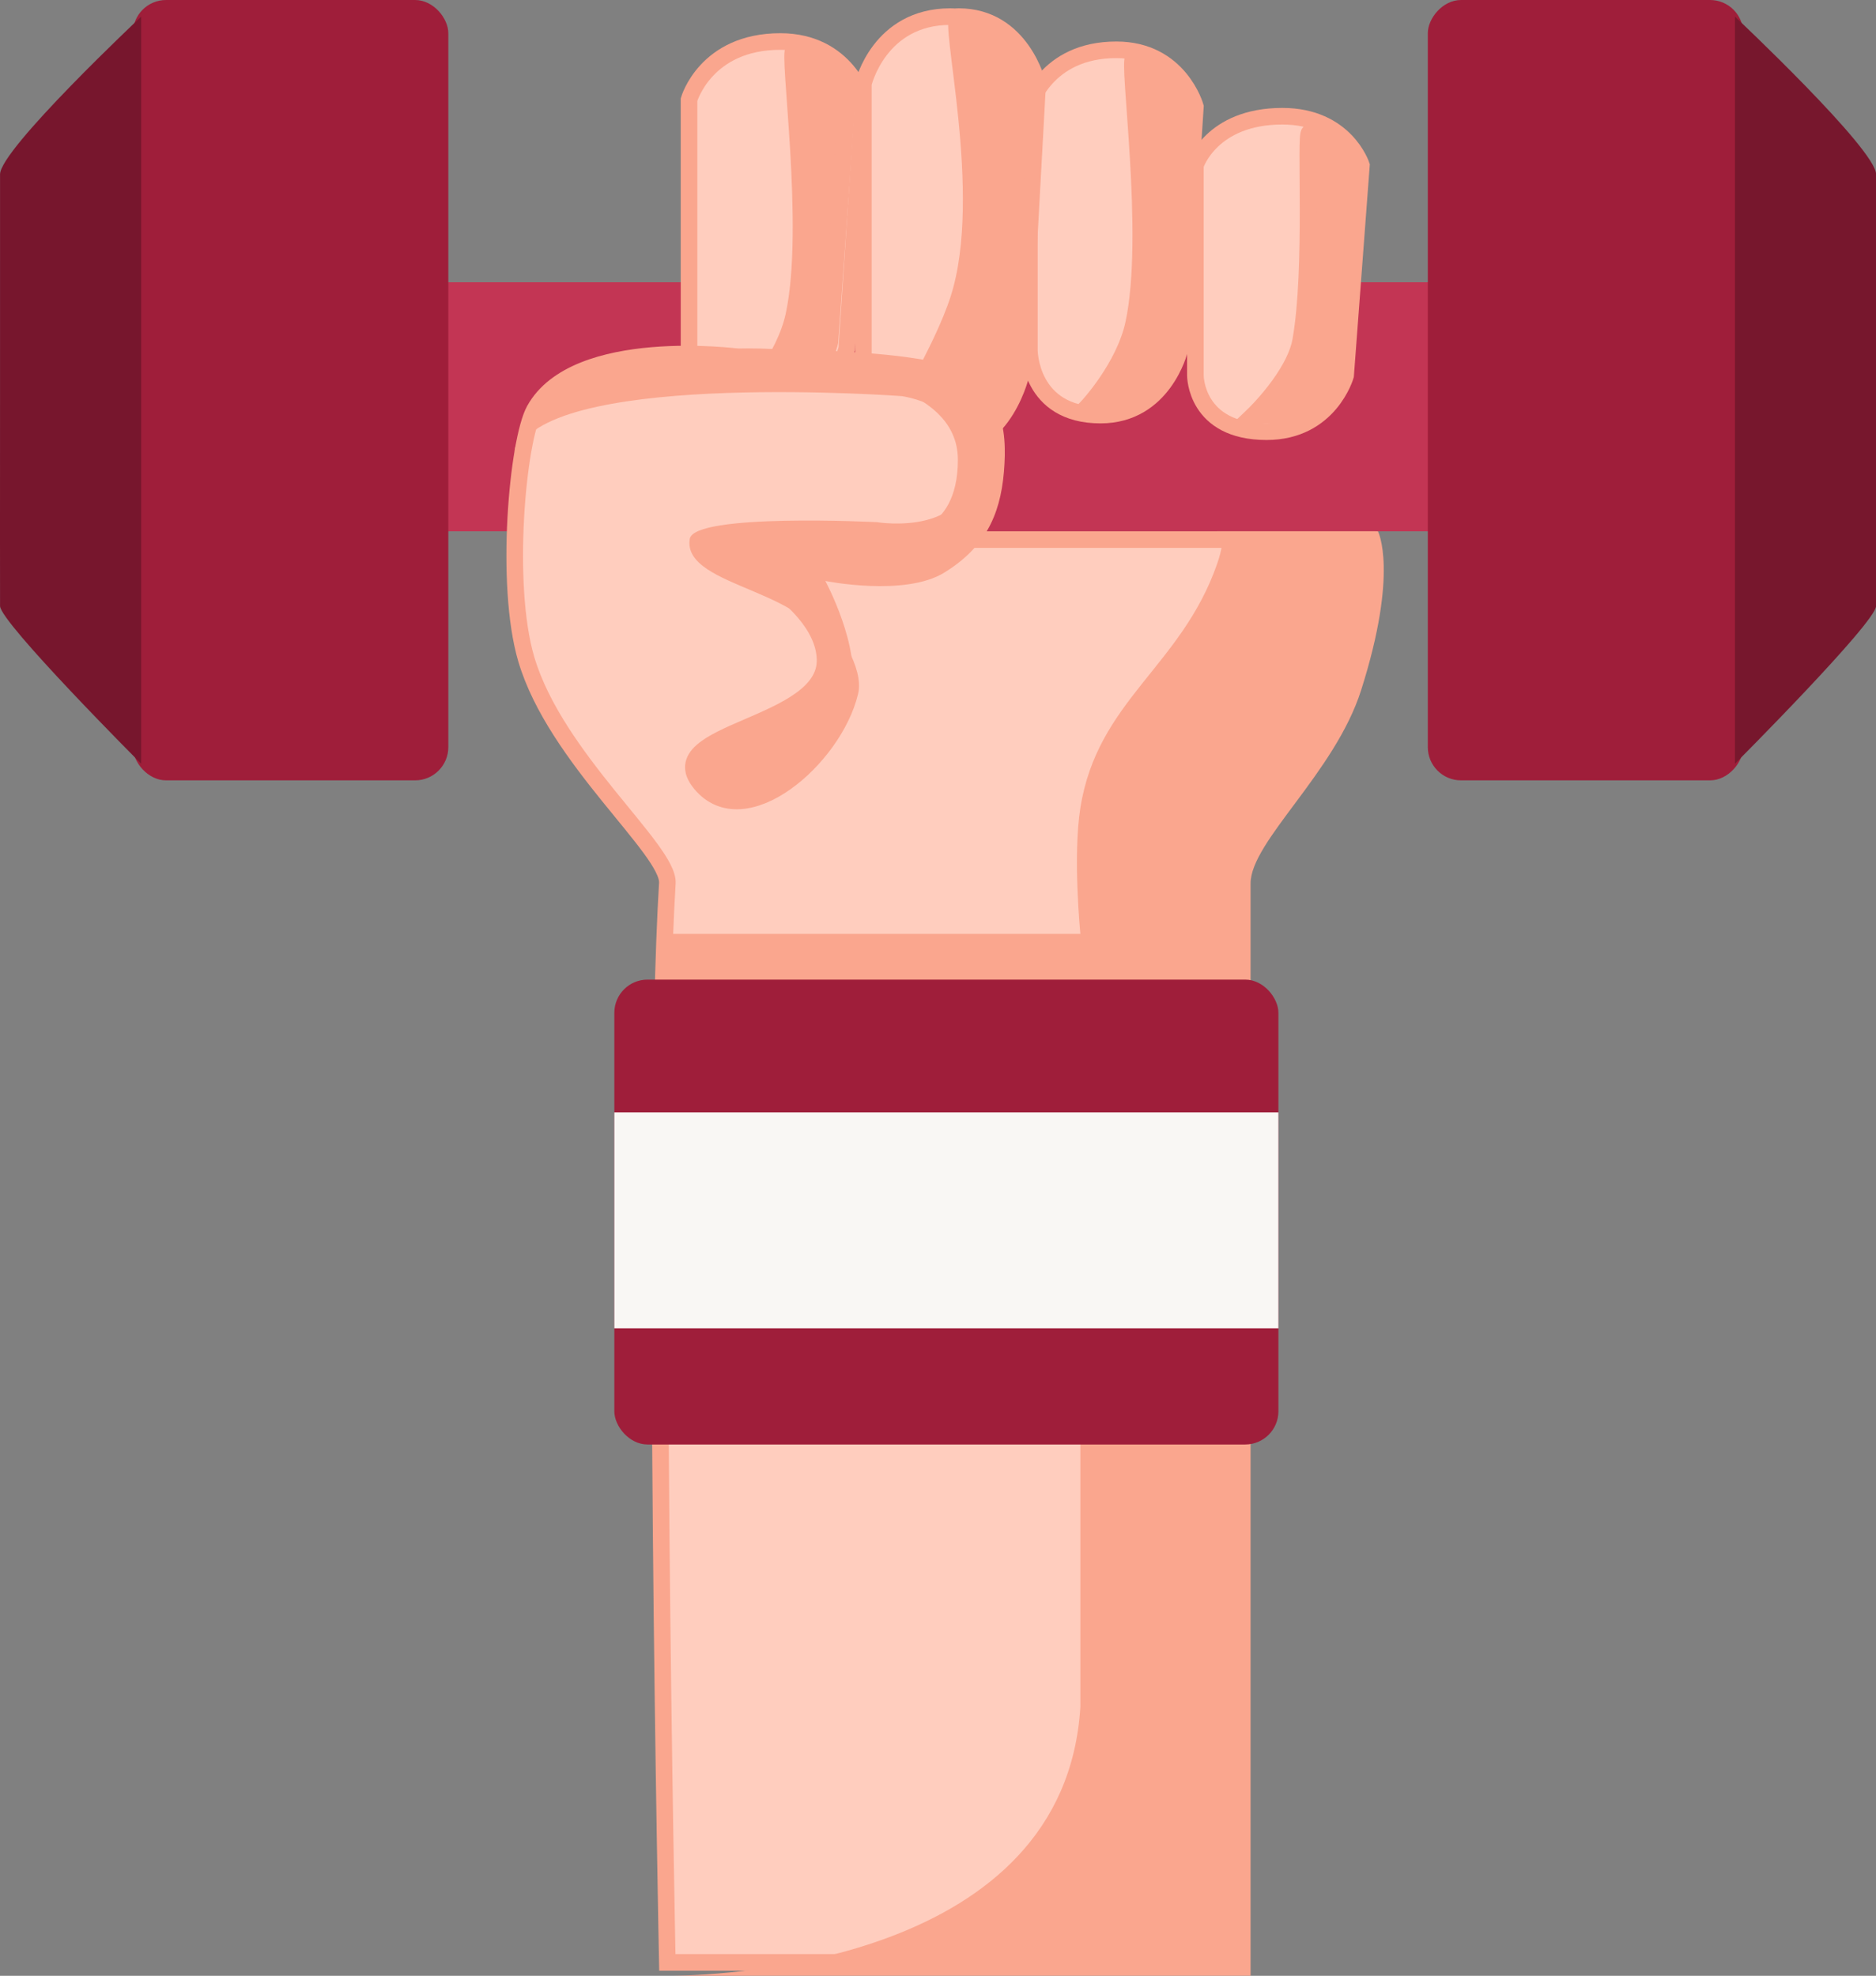 <svg width="113" height="119" viewBox="0 0 113 119" fill="none" xmlns="http://www.w3.org/2000/svg">
<rect x="0" y="0" width="113" height="119" fill="#808080" stroke="none"/>
<rect x="25.004" y="17" width="64" height="15" fill="#C33554"/>
<path d="M41.504 21V6C41.504 6 42.5 2.5 47.004 2.5C51.004 2.5 52.004 6 52.004 6L51.004 21C51.004 21 50.004 25 46.004 25C41.498 25 41.504 21 41.504 21Z" fill="#FFCDBE" stroke="#FAA68E"/>
<path d="M52.004 22.378V5.044C52.004 5.044 52.952 1 57.242 1C61.051 1 62.004 5.044 62.004 5.044L61.051 22.378C61.051 22.378 60.099 27 56.29 27C51.998 27 52.004 22.378 52.004 22.378Z" fill="#FFCDBE" stroke="#FAA68E"/>
<path d="M62.004 21.089V6.422C62.004 6.422 62.952 3 67.242 3C71.052 3 72.004 6.422 72.004 6.422L71.052 21.089C71.052 21.089 70.099 25 66.29 25C61.998 25 62.004 21.089 62.004 21.089Z" fill="#FFCDBE" stroke="#FAA68E"/>
<path d="M72.004 22.622V9.956C72.004 9.956 72.952 7 77.242 7C81.052 7 82.004 9.956 82.004 9.956L81.052 22.622C81.052 22.622 80.099 26 76.29 26C71.998 26 72.004 22.622 72.004 22.622Z" fill="#FFCDBE" stroke="#FAA68E"/>
<path d="M54.002 25.5C54.002 25.5 56.739 21.116 57.74 18C59.771 11.68 57.002 1 57.74 1C61.55 1 62.502 5.044 62.502 5.044L61.55 22.378C61.55 22.378 60.597 27 56.788 27C52.496 27 54.002 25.5 54.002 25.5Z" fill="#FAA68E" stroke="#FAA68E"/>
<path d="M65.497 24.5C65.497 24.5 67.709 22.136 68.281 19.5C69.44 14.152 67.859 3.5 68.281 3.5C70.456 3.5 71.5 6.5 71.5 6.5L70.456 21.089C70.456 21.089 69.674 24.5 67.499 24.5H65.497Z" fill="#FAA68E" stroke="#FAA68E"/>
<path d="M45.032 24C45.032 24 47.244 21.636 47.816 19C48.975 13.652 47.394 3 47.816 3C49.991 3 51.035 6 51.035 6L49.991 20.589C49.991 20.589 49.209 24 47.034 24H45.032Z" fill="#FAA68E" stroke="#FAA68E"/>
<path d="M75.5 25C75.5 25 77.969 22.634 78.348 20.5C79.117 16.171 78.587 8 78.867 8C80.309 8 81.501 10.5 81.501 10.5L80.309 22.239C80.309 22.239 79.791 25 78.348 25H75.5Z" fill="#FAA68E" stroke="#FAA68E"/>
<rect width="19" height="47" rx="2" transform="matrix(-1 0 0 1 105.004 0)" fill="#9F1E3A"/>
<path d="M113.005 10.5C113.014 9 104.505 1 104.505 1V46C104.505 46 112.988 37.5 113.005 36.5C113.014 35.941 112.998 11.5 113.005 10.5Z" fill="#77172D"/>
<rect x="8.004" width="19" height="47" rx="2" fill="#9F1E3A"/>
<path d="M0.003 10.5C-0.007 9 8.503 1 8.503 1V46C8.503 46 0.02 37.5 0.003 36.5C-0.006 35.941 0.01 11.5 0.003 10.5Z" fill="#77162D"/>
<path d="M40.197 53.192C39.194 69.693 40.197 118.192 40.197 118.192H74.697V53.192C74.697 50.693 79.65 46.613 81.197 41.692C83.421 34.613 82.504 32.5 82.504 32.5L66.004 32.5L57.5 32.5L56 34L46 33.5C46 33.5 51.808 39.159 51.197 41.692C50.23 45.696 44.82 50.367 42.197 47.192C39.559 43.998 49.839 43.831 49.697 39.692C49.559 35.688 42.197 32.692 42.197 32.692H54.191C54.191 32.692 58.197 32.716 58.197 27.693C58.197 21 44.5 21.5 44.5 21.5C44.5 21.5 34.684 20.194 32.191 24.693C31.179 26.52 30.372 35.192 31.697 39.692C33.457 45.668 40.318 51.193 40.197 53.192Z" fill="#FFCDBE" stroke="#FAA68E"/>
<path d="M40.485 118.998C40.159 119.002 39.98 118.998 39.98 118.998H40.485C43.952 118.958 64.136 118.069 65.076 102.805V60.295H39.98V56.246H65.076C65.076 56.246 64.61 51.584 65.076 48.655C66.105 42.182 71.14 40.166 73.307 33.979C74 32 73.307 32 73.307 32H83C83 32 84.266 34.405 81.987 41.569C80.403 46.551 75.328 50.68 75.328 53.209V118.998H40.485Z" fill="#FAA68E"/>
<path d="M31.272 26.895C30.234 28.744 32.178 21.998 36.936 21.328C40.458 20.832 52.332 20.823 56.402 21.834C60.471 22.845 60.679 25.92 60.471 28.412C60.244 31.148 59.241 33.027 56.886 34.484C54.506 35.957 49.714 34.991 49.714 34.991C49.714 34.991 51.877 39.006 51.251 41.569C50.26 45.622 44.717 50.35 42.03 47.136C39.327 43.904 49.86 43.735 49.714 39.545C49.572 35.492 41.062 35.498 41.546 32.46C41.796 30.889 52.816 31.449 52.816 31.449C52.816 31.449 58.929 32.46 58.422 27.401C58.118 24.364 54.319 23.858 54.319 23.858C54.319 23.858 33.826 22.341 31.272 26.895Z" fill="#FAA68E"/>
<rect x="37.004" y="59" width="40" height="28" rx="2" fill="#9F1E3A"/>
<rect x="37.004" y="67" width="40" height="13" fill="#F9F7F4"/>
</svg>
